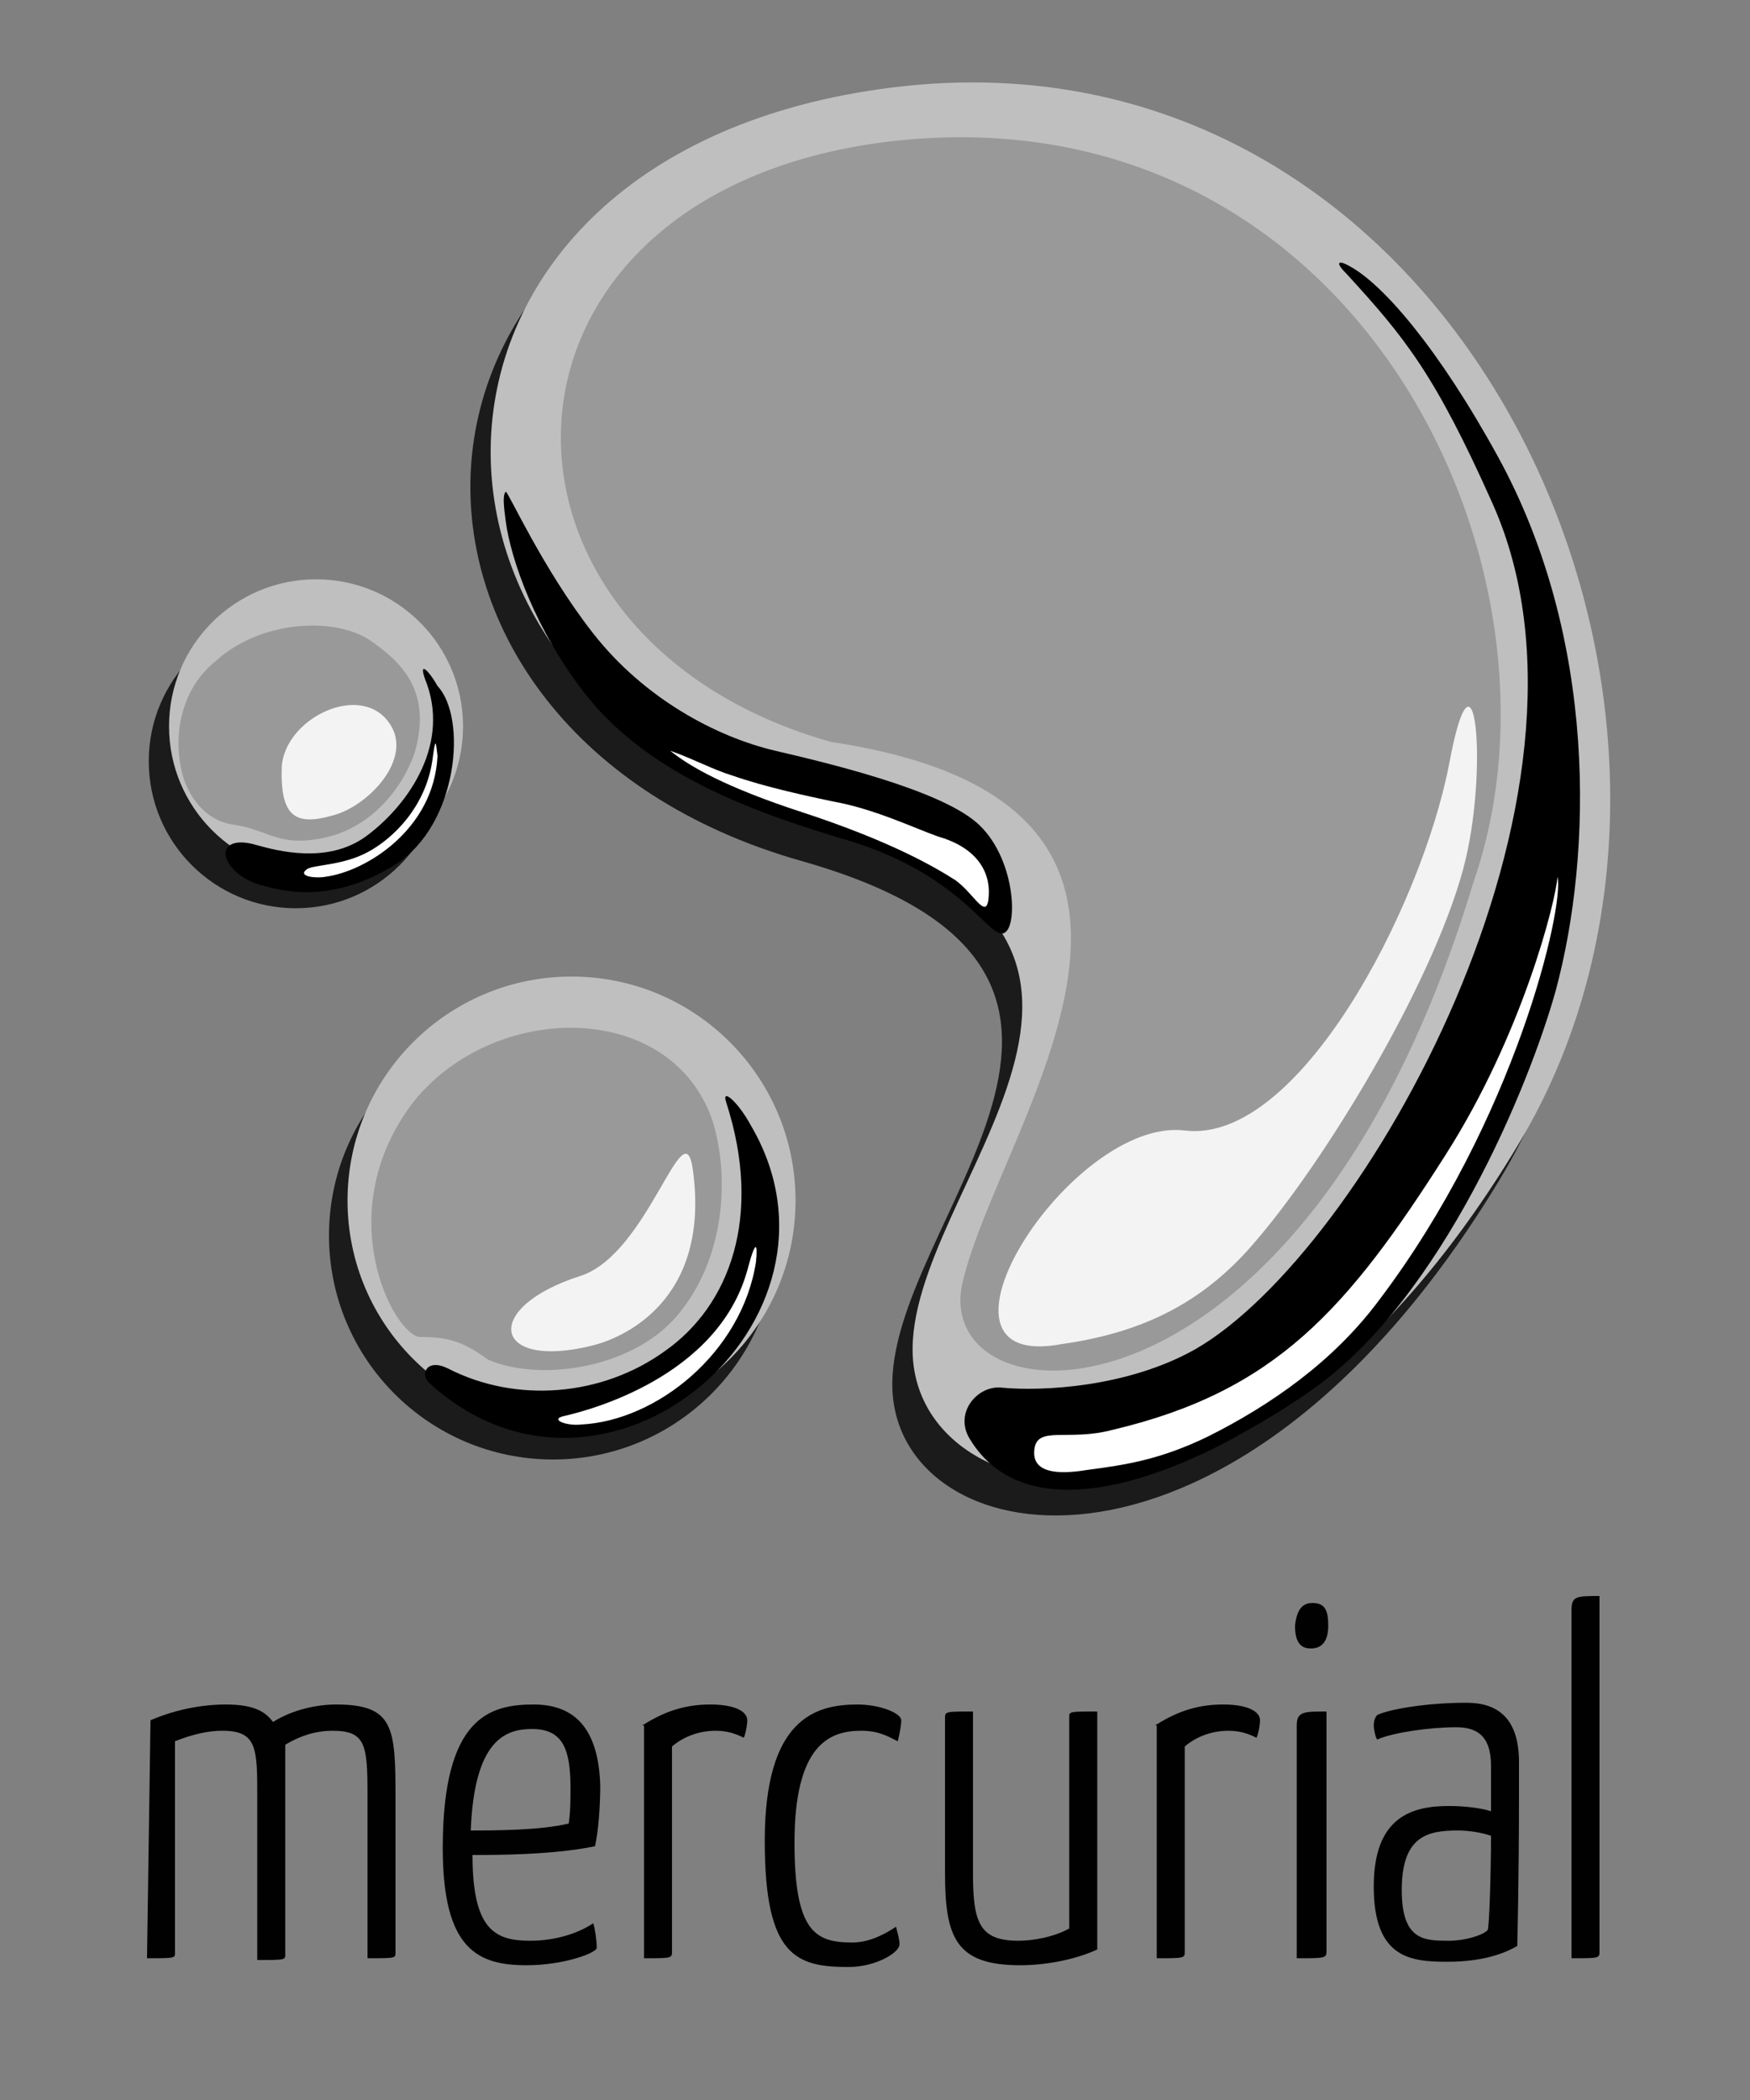 <?xml version="1.0" encoding="utf-8"?>
<!-- Generator: Adobe Illustrator 24.1.0, SVG Export Plug-In . SVG Version: 6.00 Build 0)  -->
<svg version="1.1" id="Layer_1" xmlns="http://www.w3.org/2000/svg" xmlns:xlink="http://www.w3.org/1999/xlink" x="0px" y="0px"
	 viewBox="0 0 100 120" enable-background="new 0 0 100 120" xml:space="preserve">
<rect x="0" y="0" width="100" height="120" fill="#808080" stroke="none"/>
<g>
	<g id="hg">
		<path fill="#1B1B1B" d="M85.7,67.4C100.5,42.8,82.6,2.9,49.8,7c-29.6,3.7-30.1,34.8-4,42.2c22.6,6.4,4.7,20.7,5.2,30.3
			C51.5,89,70.6,92.4,85.7,67.4"/>
		<circle fill="#1B1B1B" cx="31.6" cy="70.6" r="12.8"/>
		<circle fill="#1B1B1B" cx="16.9" cy="43.5" r="8.4"/>
	</g>
</g>
<g transform="translate(0.559,-0.997)">
	<g id="hg_1_">
		<path fill="#BFBFBF" d="M86.2,66.4C101,41.8,83.1,1.9,50.4,6c-29.6,3.7-30.1,34.8-4,42.2c22.6,6.4,4.7,20.7,5.2,30.3
			C52.1,88,71.2,91.4,86.2,66.4"/>
		<circle fill="#BFBFBF" cx="32.1" cy="69.6" r="12.8"/>
		<circle fill="#BFBFBF" cx="17.5" cy="42.5" r="8.4"/>
	</g>
</g>
<path d="M55.4,82.2c-0.9-1.5,0.5-3.1,1.9-2.9c2.2,0.2,7.1,0,11-2.2c9.6-5.5,24.4-31.7,17-48.3c-3.3-7.4-5-9.5-8.4-13.2
	c-0.7-0.7-0.3-0.7,0.2-0.4c1.9,1,5.1,4.7,8.5,10.9c5.7,10.4,5.4,22.7,3.3,30.5C87.4,62,82.4,74.2,75,79.4
	C67.4,84.7,58.7,87.7,55.4,82.2 M48.7,48.1c-5-1.5-11.5-3.6-15.3-8.5c-2.8-3.6-4.2-7.6-4.5-9.8c-0.1-0.8-0.2-1.5,0-1.7
	c0.1-0.1,2.1,4.4,5,8.1c2.9,3.7,7,5.9,10.4,6.7c3,0.7,9.3,2.2,11.5,4.1c2.2,1.9,2.4,5.9,1.6,6.3C56.6,53.8,55.1,50.1,48.7,48.1
	 M24.5,79c10,9.2,25-3.5,18.4-14.7c-0.7-1.3-1.7-2.2-1.4-1.3c2.1,6.5,0.2,11.6-3.5,14.2c-3.6,2.6-8.5,3-12.4,1
	C24.4,77.6,24,78.5,24.5,79 M12.9,48.9c0.1,0.6,0.9,1.4,2.1,1.7c1.1,0.3,3.9,1.1,7.6-1.2c3.6-2.3,4.1-8.4,2.4-10.2
	c-0.5-0.9-1.2-1.6-0.6-0.1c1.3,3.7-1.3,7.1-3.5,8.7c-2.2,1.6-5.1,0.8-6.2,0.5C13.4,47.9,12.8,48.3,12.9,48.9"/>
<path fill="#FFFFFF" d="M59.1,82.9c-0.1,1.2,1.2,1.4,3,1.1c2.3-0.3,4.2-0.6,6.9-1.9c3.6-1.8,7.2-4.3,9.8-7.8
	C86.6,64,89.4,51.8,89,50.1c-0.1,1.4-2,9-6.4,15.9c-5.6,8.8-9.7,13.5-19,15.7C61,82.4,59.2,81.4,59.1,82.9 M38.3,42.9
	c1.1,0.9,3.2,2.1,7.5,3.5c5.2,1.7,7.7,3.2,8.8,3.9c1.1,0.8,1.8,2.4,1.9,0.9c0.1-1.5-0.8-2.8-2.9-3.4c-1.4-0.5-3.7-1.6-6-2
	c-1.4-0.3-3.8-0.8-5.8-1.5C40.8,44,39.7,43.4,38.3,42.9 M32.3,80.9c1.3-0.3,8.7-2.2,10.4-8.3c0.5-1.9,0.6-1.5,0.5-0.5
	c-0.8,5.2-5.7,9.1-10,9.3C32.4,81.5,31.3,81.1,32.3,80.9 M17.5,49.7c0.3-0.3,2-0.2,3.5-1s3.3-2.6,3.7-5.2c0.2-1.5,0.2-1.1,0.3-0.3
	c-0.2,4.2-4.1,6.6-6.4,6.9C18.1,50.2,17,50.1,17.5,49.7"/>
<path fill="#999999" d="M84.2,50.4c6.3-18.1-6.9-45.5-33.5-42.3c-24.1,3-24.5,28.3-3.2,34.3c24,3.6,9.6,21.8,7.5,30.9
	C53.1,81.6,74.4,83,84.2,50.4 M24,76.4c1.5,0,2.4,0.2,3.9,1.3c3,1.3,8.6,0.5,11.1-2.9c2.6-3.4,2.6-8,1.7-10.8
	c-2.4-6.9-12.5-6.8-17.1-1C18.8,69.3,22.5,76.3,24,76.4 M10.5,44.5c0.3,0.9,1.1,2.3,2.7,2.6c2.2,0.3,2.6,1.3,5.2,0.8
	s4.5-2.6,5.3-4.9c0.9-3.2-0.4-4.9-2.4-6.3c-2-1.5-6.4-1.3-9,1.1C10.3,39.4,9.8,42.2,10.5,44.5"/>
<path fill="#F3F3F3" d="M67.7,64.6c-6.5-0.8-15.9,13.9-7,12.2c8.8-1.7-8.8,1.7,0,0c4.2-0.6,7.8-2.1,10.9-5.7
	c4.1-4.7,10.2-14.8,12-21.4c1.5-5.5,0.7-14.1-0.8-6C81.2,51.9,74.2,65.4,67.7,64.6 M33.8,76.9c1.7-0.4,6.8-2.5,5.8-10
	c-0.5-3.8-2.5,4.7-6.4,6C27.5,74.7,28.1,78.3,33.8,76.9 M19,46.6c2-0.5,4.6-3.2,3.3-5.2c-1.6-2.5-6-0.4-6.2,2.4
	C16,46.7,16.9,47.2,19,46.6"/>
<path fill="#010101" d="M8.6,98.3c1.4-0.6,2.9-0.9,4.3-0.9s2.2,0.3,2.7,1c1.1-0.7,2.5-1,3.6-1c3.3,0,3.4,1.3,3.4,5.3v8.8
	c0,0.4,0.1,0.4-1.6,0.4v-9.3c0-2.9-0.1-3.7-2-3.7c-0.8,0-1.7,0.2-2.7,0.8v11.9c0,0.4,0.1,0.4-1.6,0.4v-9.3c0-2.8,0-3.8-2-3.8
	c-0.8,0-1.7,0.2-2.7,0.6v12c0,0.4,0.1,0.4-1.6,0.4L8.6,98.3 M30.5,97.4c-2.5,0-5.2,0.7-5.2,8.2c0,5.8,2,6.7,4.8,6.7c2.1,0,4-0.7,4-1
	c0-0.4-0.1-1.1-0.2-1.4c-0.9,0.6-2.2,1-3.6,1c-2,0-3.3-0.6-3.3-4.9c1.3,0,4.6,0,7-0.5c0.2-0.9,0.3-2.3,0.3-3.5
	C34.2,99.1,33.1,97.4,30.5,97.4 M30.4,98.8c1.8,0,2.2,1.2,2.2,3.4c0,0.6,0,1.3-0.1,2c-1.6,0.4-4.4,0.4-5.6,0.4
	C27.1,99.4,28.9,98.8,30.4,98.8 M36.7,98.6c1.4-0.9,2.6-1.2,3.9-1.2c1.4,0,2.1,0.4,2.1,0.9c0,0.3-0.1,0.8-0.2,1
	c-0.4-0.2-0.9-0.4-1.6-0.4c-0.9,0-1.8,0.3-2.5,0.9v11.7c0,0.4,0,0.4-1.6,0.4V98.6 M51.5,98.3c0-0.4-1.2-0.9-2.5-0.9
	c-2.4,0-5.3,0.8-5.3,7.8c0,6.6,1.8,7.2,4.8,7.2c1.5,0,2.9-0.8,2.9-1.3c0-0.3-0.1-0.6-0.2-1c-0.6,0.4-1.5,0.9-2.5,0.9
	c-2.1,0-3.3-0.6-3.3-5.7c0-5.6,2-6.4,3.8-6.4c1,0,1.5,0.3,2.1,0.6C51.4,99.1,51.5,98.6,51.5,98.3 M62.7,111.4
	c-1.3,0.6-3,0.9-4.4,0.9c-3.7,0-4.3-1.6-4.3-5.3v-8.8c0-0.4,0-0.4,1.6-0.4v9.3c0,2.8,0.4,3.8,2.6,3.8c0.8,0,2-0.2,2.9-0.7v-12
	c0-0.4-0.1-0.4,1.6-0.4L62.7,111.4 M66,98.6c1.4-0.9,2.6-1.2,3.9-1.2c1.4,0,2.1,0.4,2.1,0.9c0,0.3-0.1,0.8-0.2,1
	c-0.4-0.2-0.9-0.4-1.6-0.4c-0.9,0-1.8,0.3-2.5,0.9v11.7c0,0.4,0,0.4-1.6,0.4V98.6 M75.8,97.8c-1.3,0-1.7,0-1.7,0.8v13.3
	c1.6,0,1.7,0,1.7-0.4V97.8 M74,92.9c0,0.9,0.3,1.3,0.9,1.3c0.7,0,1-0.5,1-1.3c0-0.9-0.2-1.3-0.9-1.3C74.4,91.6,74.1,92,74,92.9
	 M78.5,98.6c0-0.3,0.1-0.5,0.2-0.6c0.6-0.3,2.7-0.7,5.1-0.7c1.8,0,3,0.9,3,3.4v1.8c0,5-0.1,8.7-0.1,8.7c-0.7,0.4-1.9,0.9-4,0.9
	s-4.2-0.2-4.2-4.3c0-4,2.2-4.6,4.3-4.6c0.8,0,1.8,0.1,2.4,0.3c0,0,0-1.8,0-2.6c0-1.8-0.9-2.2-2-2.2c-1.5,0-3.6,0.3-4.5,0.7
	C78.6,99.3,78.5,98.8,78.5,98.6 M85.2,104.9c-0.6-0.2-1.3-0.3-1.9-0.3c-1.7,0-3.2,0.3-3.2,3.4c0,2.9,1.3,2.9,2.7,2.9
	c0.9,0,1.9-0.3,2.2-0.6C85.1,110.3,85.2,107,85.2,104.9 M91.4,111.5c0,0.4,0,0.4-1.6,0.4V92c0-0.8,0.3-0.8,1.6-0.8V111.5"/>
</svg>
